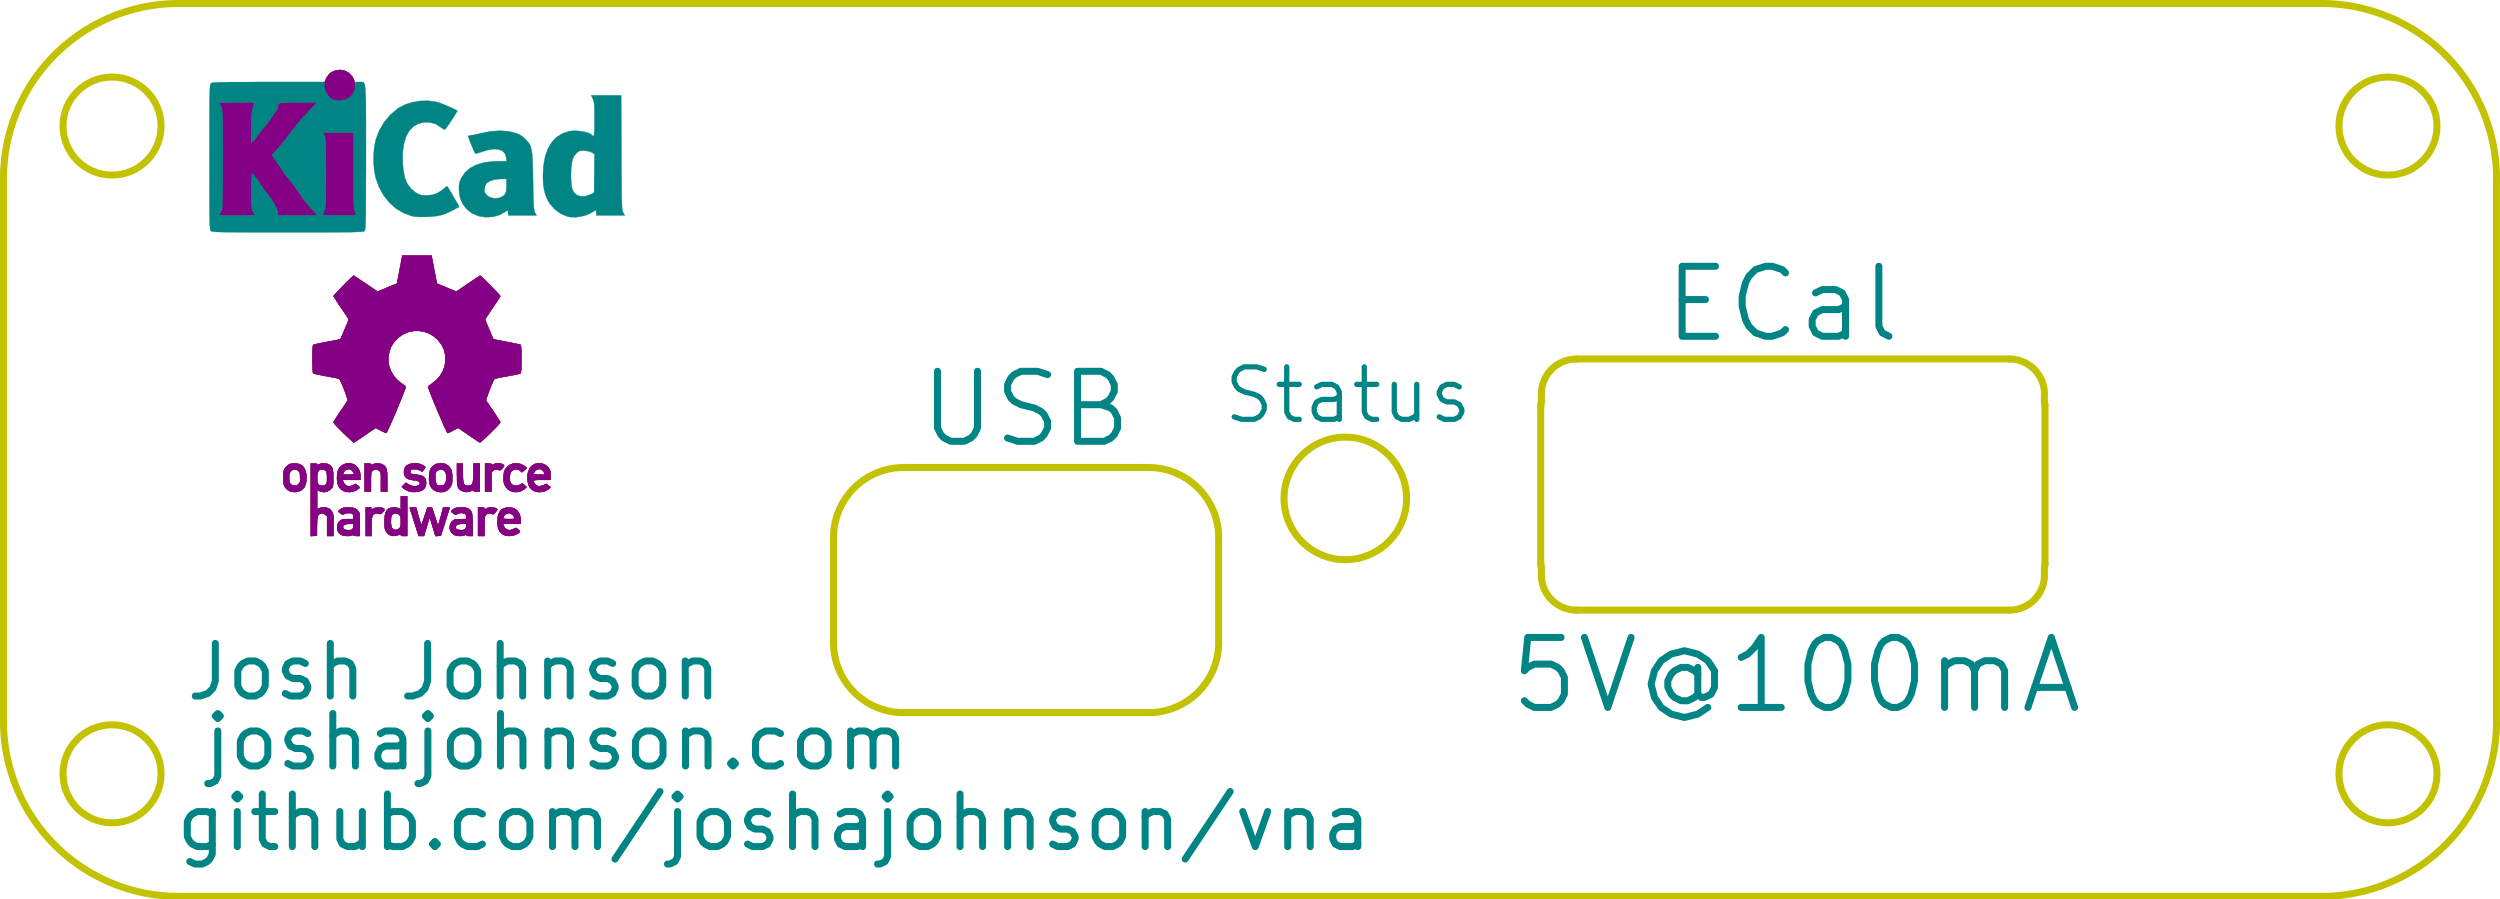 <?xml version="1.0" standalone="no"?>
 <!DOCTYPE svg PUBLIC "-//W3C//DTD SVG 1.1//EN" 
 "http://www.w3.org/Graphics/SVG/1.1/DTD/svg11.dtd"> 
<svg xmlns="http://www.w3.org/2000/svg" version="1.1" 
    width="7.14cm" height="2.568cm" viewBox="0 0 28110 10110 ">
<title>SVG Picture created as RearPanel-brd.svg date 2019/04/15 15:41:43 </title>
  <desc>Picture generated by PCBNEW </desc>
<g style="fill:#000000; fill-opacity:1;stroke:#000000; stroke-opacity:1;
stroke-linecap:round; stroke-linejoin:round; "
 transform="translate(0 0) scale(1 1)">
</g>
<g style="fill:#000000; fill-opacity:0.0; 
stroke:#000000; stroke-width:-0; stroke-opacity:1; 
stroke-linecap:round; stroke-linejoin:round;">
</g>
<g style="fill:#840000; fill-opacity:0.0; 
stroke:#840000; stroke-width:-0; stroke-opacity:1; 
stroke-linecap:round; stroke-linejoin:round;">
</g>
<g style="fill:#840000; fill-opacity:1.0; 
stroke:#840000; stroke-width:3.937; stroke-opacity:1; 
stroke-linecap:round; stroke-linejoin:round;">
<path style="fill:#840000; fill-opacity:1.0; 
stroke:#840000; stroke-width:3.937; stroke-opacity:1; 
stroke-linecap:round; stroke-linejoin:round;fill-rule:evenodd;"
d="M 4882,3030
4912,3188
5131,3279
5263,3189
5300,3164
5333,3142
5361,3123
5383,3110
5396,3101
5400,3100
5406,3104
5420,3117
5440,3136
5464,3159
5491,3186
5520,3214
5547,3243
5573,3270
5595,3293
5612,3312
5623,3325
5625,3329
5622,3336
5612,3353
5596,3378
5576,3408
5553,3442
5540,3462
5515,3498
5494,3530
5476,3557
5463,3578
5455,3590
5454,3592
5457,3600
5463,3616
5473,3641
5486,3670
5499,3702
5513,3733
5525,3763
5536,3788
5544,3806
5549,3814
5549,3815
5556,3816
5573,3820
5600,3825
5635,3832
5675,3840
5698,3844
5741,3852
5780,3860
5812,3867
5837,3872
5851,3876
5854,3878
5857,3886
5859,3906
5861,3934
5862,3968
5863,4007
5863,4047
5862,4087
5861,4123
5860,4155
5858,4179
5855,4194
5854,4197
5844,4201
5825,4206
5797,4212
5765,4219
5753,4221
5699,4231
5655,4239
5622,4245
5597,4251
5580,4255
5568,4258
5561,4261
5557,4265
5556,4265
5550,4275
5541,4294
5530,4321
5517,4352
5504,4385
5492,4418
5481,4449
5472,4475
5466,4493
5465,4503
5465,4503
5470,4511
5481,4527
5498,4551
5518,4581
5541,4614
5547,4624
5571,4659
5591,4690
5608,4717
5620,4737
5625,4748
5625,4750
5621,4757
5608,4772
5589,4793
5565,4818
5538,4845
5510,4873
5481,4901
5454,4926
5431,4948
5412,4964
5400,4973
5397,4975
5389,4971
5373,4962
5352,4948
5335,4936
5305,4916
5270,4892
5234,4867
5215,4854
5151,4811
5096,4840
5072,4853
5051,4863
5036,4869
5033,4869
5028,4864
5020,4847
5008,4821
4992,4788
4975,4748
4956,4704
4936,4657
4915,4609
4895,4560
4875,4513
4858,4469
4842,4429
4829,4396
4820,4370
4814,4353
4813,4348
4820,4340
4835,4328
4855,4315
4856,4313
4907,4273
4949,4225
4980,4172
5000,4115
5009,4056
5007,3997
4994,3938
4968,3881
4960,3869
4921,3819
4875,3779
4823,3749
4767,3729
4709,3720
4650,3721
4592,3733
4537,3756
4486,3791
4470,3805
4429,3849
4400,3895
4380,3947
4369,3999
4366,4056
4375,4114
4395,4171
4426,4223
4466,4271
4514,4310
4520,4314
4540,4328
4555,4340
4562,4347
4562,4348
4561,4356
4555,4374
4544,4402
4531,4436
4515,4477
4497,4522
4477,4569
4457,4618
4436,4667
4416,4713
4397,4757
4380,4795
4365,4827
4354,4851
4346,4866
4343,4869
4333,4866
4315,4858
4292,4847
4279,4840
4225,4811
4160,4854
4127,4877
4091,4901
4057,4925
4040,4936
4017,4952
3996,4965
3982,4973
3978,4975
3971,4970
3957,4958
3936,4939
3909,4914
3879,4886
3860,4868
3827,4835
3798,4806
3775,4781
3759,4763
3751,4751
3750,4749
3754,4740
3764,4723
3779,4698
3799,4667
3822,4633
3828,4624
3852,4590
3873,4559
3890,4533
3903,4514
3910,4504
3911,4503
3910,4495
3904,4477
3896,4452
3885,4421
3873,4388
3860,4355
3847,4324
3835,4297
3826,4277
3820,4266
3819,4265
3815,4262
3809,4259
3798,4255
3782,4251
3759,4247
3728,4240
3686,4233
3634,4223
3622,4221
3589,4214
3559,4208
3537,4202
3524,4198
3522,4197
3519,4188
3517,4169
3515,4141
3514,4106
3513,4068
3513,4027
3513,3988
3514,3951
3516,3919
3518,3895
3520,3881
3522,3878
3530,3875
3550,3870
3579,3863
3614,3856
3655,3848
3678,3844
3720,3836
3757,3829
3789,3823
3812,3818
3825,3815
3827,3815
3830,3808
3838,3791
3849,3767
3861,3738
3875,3706
3888,3674
3901,3645
3911,3620
3918,3601
3921,3592
3921,3592
3918,3585
3908,3569
3892,3545
3872,3515
3849,3481
3836,3461
3811,3426
3790,3393
3772,3365
3759,3344
3751,3332
3750,3329
3755,3322
3767,3308
3786,3288
3809,3263
3835,3236
3863,3207
3891,3179
3918,3153
3941,3130
3960,3113
3972,3102
3976,3100
3983,3103
3999,3113
4022,3129
4052,3148
4087,3172
4113,3189
4245,3279
4354,3233
4464,3188
4494,3030
4524,2873
4852,2873
4882,3030
Z" /> 
<path style="fill:#840000; fill-opacity:1.0; 
stroke:#840000; stroke-width:3.937; stroke-opacity:1; 
stroke-linecap:round; stroke-linejoin:round;fill-rule:evenodd;"
d="M 5626,5211
5649,5218
5663,5227
5668,5234
5667,5242
5658,5255
5651,5264
5636,5280
5625,5287
5616,5287
5588,5280
5567,5280
5550,5288
5545,5293
5527,5310
5527,5527
5454,5527
5454,5211
5490,5211
5512,5212
5523,5215
5527,5221
5527,5222
5528,5228
5535,5227
5545,5222
5565,5214
5581,5209
5601,5208
5626,5211
Z" /> 
<path style="fill:#840000; fill-opacity:1.0; 
stroke:#840000; stroke-width:3.937; stroke-opacity:1; 
stroke-linecap:round; stroke-linejoin:round;fill-rule:evenodd;"
d="M 4290,5217
4306,5225
4322,5236
4334,5249
4343,5266
4349,5288
4353,5317
4355,5356
4355,5405
4355,5410
4356,5527
4283,5527
4283,5420
4283,5380
4283,5351
4282,5331
4280,5317
4277,5308
4272,5301
4266,5295
4243,5280
4219,5277
4196,5287
4188,5293
4182,5300
4177,5307
4174,5316
4173,5330
4172,5351
4171,5382
4171,5418
4171,5527
4099,5527
4099,5211
4135,5211
4157,5212
4168,5215
4171,5221
4171,5222
4173,5227
4180,5227
4193,5220
4223,5211
4257,5210
4290,5217
Z" /> 
<path style="fill:#840000; fill-opacity:1.0; 
stroke:#840000; stroke-width:3.937; stroke-opacity:1; 
stroke-linecap:round; stroke-linejoin:round;fill-rule:evenodd;"
d="M 6086,5210
6102,5214
6135,5229
6162,5252
6182,5280
6184,5286
6188,5302
6190,5326
6191,5350
6191,5396
6096,5396
6056,5396
6029,5397
6011,5399
6002,5404
6000,5411
6003,5422
6010,5434
6027,5455
6051,5466
6081,5465
6114,5454
6143,5440
6168,5459
6192,5478
6169,5499
6139,5519
6102,5530
6062,5534
6023,5528
6017,5526
5983,5508
5958,5482
5940,5446
5931,5400
5931,5399
5930,5348
5933,5330
6000,5330
6006,5333
6023,5335
6048,5336
6063,5336
6092,5336
6110,5336
6120,5334
6123,5330
6122,5324
6122,5322
6110,5300
6091,5282
6075,5274
6053,5275
6031,5284
6013,5301
6002,5320
6000,5330
5933,5330
5939,5304
5955,5267
5979,5238
6010,5218
6045,5208
6086,5210
Z" /> 
<path style="fill:#840000; fill-opacity:1.0; 
stroke:#840000; stroke-width:3.937; stroke-opacity:1; 
stroke-linecap:round; stroke-linejoin:round;fill-rule:evenodd;"
d="M 5845,5214
5883,5230
5895,5238
5910,5250
5920,5260
5921,5263
5917,5270
5905,5282
5895,5290
5868,5311
5848,5293
5831,5282
5816,5278
5798,5279
5769,5286
5749,5301
5737,5325
5732,5359
5732,5359
5732,5398
5740,5426
5754,5445
5764,5452
5790,5460
5819,5460
5843,5452
5849,5448
5864,5438
5875,5437
5887,5444
5901,5457
5922,5479
5898,5499
5862,5521
5820,5532
5777,5532
5748,5524
5715,5506
5688,5478
5676,5458
5666,5430
5661,5393
5661,5354
5666,5317
5676,5285
5677,5282
5700,5250
5730,5227
5766,5213
5805,5209
5845,5214
Z" /> 
<path style="fill:#840000; fill-opacity:1.0; 
stroke:#840000; stroke-width:3.937; stroke-opacity:1; 
stroke-linecap:round; stroke-linejoin:round;fill-rule:evenodd;"
d="M 5204,5314
5205,5362
5207,5399
5212,5425
5219,5443
5230,5454
5245,5460
5263,5461
5283,5460
5298,5454
5308,5443
5316,5424
5320,5397
5322,5360
5323,5314
5323,5211
5395,5211
5395,5527
5359,5527
5337,5526
5326,5523
5323,5517
5321,5512
5313,5513
5298,5521
5263,5532
5227,5531
5191,5519
5174,5509
5162,5498
5152,5485
5146,5467
5142,5443
5139,5411
5139,5368
5138,5335
5138,5211
5204,5211
5204,5314
Z" /> 
<path style="fill:#840000; fill-opacity:1.0; 
stroke:#840000; stroke-width:3.937; stroke-opacity:1; 
stroke-linecap:round; stroke-linejoin:round;fill-rule:evenodd;"
d="M 5004,5215
5037,5233
5063,5262
5076,5285
5081,5306
5084,5335
5086,5369
5085,5403
5083,5433
5079,5449
5069,5470
5050,5493
5028,5514
5005,5527
5005,5527
4977,5533
4945,5533
4914,5528
4902,5523
4871,5506
4849,5483
4834,5453
4826,5413
4824,5392
4825,5366
4895,5366
4897,5404
4904,5433
4915,5452
4923,5457
4943,5461
4966,5460
4987,5454
4992,5451
5006,5434
5015,5408
5019,5376
5017,5342
5013,5322
5001,5298
4981,5283
4958,5278
4933,5283
4914,5296
4904,5307
4899,5318
4896,5333
4895,5355
4895,5366
4825,5366
4825,5337
4834,5291
4851,5255
4878,5230
4912,5214
4920,5212
4965,5208
5004,5215
Z" /> 
<path style="fill:#840000; fill-opacity:1.0; 
stroke:#840000; stroke-width:3.937; stroke-opacity:1; 
stroke-linecap:round; stroke-linejoin:round;fill-rule:evenodd;"
d="M 4692,5210
4717,5215
4743,5225
4745,5226
4765,5237
4779,5246
4783,5252
4779,5262
4769,5277
4764,5283
4746,5304
4722,5290
4699,5281
4673,5276
4647,5275
4628,5280
4623,5283
4614,5297
4613,5312
4620,5324
4624,5327
4636,5330
4656,5333
4682,5336
4687,5337
4728,5344
4758,5356
4778,5374
4789,5400
4792,5431
4787,5466
4772,5494
4746,5514
4709,5527
4668,5532
4635,5532
4608,5527
4589,5521
4566,5510
4544,5497
4537,5492
4517,5475
4564,5427
4591,5445
4619,5459
4648,5466
4675,5466
4699,5461
4716,5449
4721,5440
4721,5424
4707,5412
4681,5404
4653,5400
4609,5393
4576,5380
4555,5359
4543,5331
4542,5299
4549,5264
4567,5238
4595,5221
4633,5211
4661,5209
4692,5210
Z" /> 
<path style="fill:#840000; fill-opacity:1.0; 
stroke:#840000; stroke-width:3.937; stroke-opacity:1; 
stroke-linecap:round; stroke-linejoin:round;fill-rule:evenodd;"
d="M 3975,5219
3981,5222
4004,5239
4025,5263
4041,5289
4046,5302
4050,5324
4053,5350
4053,5361
4053,5396
3854,5396
3858,5414
3869,5435
3887,5454
3909,5466
3922,5468
3941,5465
3963,5458
3971,5454
3999,5440
4023,5458
4037,5471
4044,5481
4044,5484
4038,5491
4024,5502
4010,5511
3975,5526
3936,5533
3897,5531
3865,5522
3833,5501
3810,5475
3796,5440
3790,5396
3789,5376
3791,5330
3792,5329
3858,5329
3859,5333
3867,5335
3882,5336
3908,5336
3918,5336
3948,5336
3967,5335
3977,5332
3980,5328
3981,5327
3976,5316
3966,5301
3962,5296
3945,5281
3928,5275
3919,5275
3894,5281
3873,5297
3859,5321
3859,5322
3858,5329
3792,5329
3799,5294
3813,5265
3830,5244
3861,5222
3898,5210
3937,5209
3975,5219
Z" /> 
<path style="fill:#840000; fill-opacity:1.0; 
stroke:#840000; stroke-width:3.937; stroke-opacity:1; 
stroke-linecap:round; stroke-linejoin:round;fill-rule:evenodd;"
d="M 3357,5215
3391,5230
3417,5256
3435,5291
3445,5337
3445,5344
3446,5395
3439,5439
3425,5475
3417,5487
3391,5511
3357,5527
3319,5533
3281,5530
3251,5520
3226,5502
3206,5480
3205,5479
3197,5465
3192,5451
3188,5433
3186,5408
3186,5387
3185,5369
3251,5369
3252,5387
3254,5412
3258,5428
3265,5439
3272,5446
3297,5460
3323,5462
3347,5452
3359,5440
3368,5429
3373,5419
3375,5405
3375,5384
3374,5364
3373,5337
3371,5319
3366,5307
3359,5298
3354,5293
3330,5280
3305,5279
3283,5287
3265,5304
3254,5331
3251,5369
3185,5369
3185,5346
3186,5316
3190,5293
3197,5275
3208,5259
3212,5254
3237,5230
3264,5216
3298,5210
3314,5210
3357,5215
Z" /> 
<path style="fill:#840000; fill-opacity:1.0; 
stroke:#840000; stroke-width:3.937; stroke-opacity:1; 
stroke-linecap:round; stroke-linejoin:round;fill-rule:evenodd;"
d="M 5748,5707
5779,5715
5806,5732
5819,5744
5839,5774
5851,5809
5856,5851
5856,5855
5856,5889
5657,5889
5661,5907
5669,5924
5682,5941
5685,5943
5709,5958
5736,5961
5768,5951
5773,5948
5790,5940
5801,5936
5803,5935
5809,5939
5822,5949
5829,5955
5842,5967
5847,5976
5843,5983
5842,5985
5831,5994
5812,6005
5800,6012
5763,6023
5723,6027
5685,6022
5675,6019
5642,6002
5617,5975
5601,5938
5593,5891
5593,5866
5595,5830
5658,5830
5664,5833
5681,5835
5705,5836
5721,5836
5750,5836
5768,5835
5778,5833
5782,5829
5783,5823
5778,5806
5763,5788
5745,5775
5726,5769
5701,5774
5679,5788
5663,5809
5658,5830
5595,5830
5596,5814
5608,5773
5627,5741
5654,5720
5689,5708
5708,5706
5748,5707
Z" /> 
<path style="fill:#840000; fill-opacity:1.0; 
stroke:#840000; stroke-width:3.937; stroke-opacity:1; 
stroke-linecap:round; stroke-linejoin:round;fill-rule:evenodd;"
d="M 5540,5705
5565,5710
5580,5717
5595,5729
5573,5757
5560,5773
5551,5781
5542,5782
5529,5778
5523,5776
5498,5773
5475,5780
5458,5796
5455,5801
5452,5815
5450,5839
5448,5874
5448,5916
5448,5922
5448,6027
5375,6027
5375,5705
5412,5705
5432,5705
5443,5708
5447,5713
5448,5719
5448,5732
5465,5719
5485,5709
5512,5705
5540,5705
Z" /> 
<path style="fill:#840000; fill-opacity:1.0; 
stroke:#840000; stroke-width:3.937; stroke-opacity:1; 
stroke-linecap:round; stroke-linejoin:round;fill-rule:evenodd;"
d="M 5228,5707
5256,5714
5264,5717
5279,5727
5291,5737
5300,5751
5306,5769
5310,5794
5313,5827
5314,5871
5315,5901
5317,6027
5280,6027
5258,6026
5247,6023
5244,6018
5242,6012
5235,6013
5226,6018
5202,6025
5171,6027
5139,6024
5110,6016
5108,6014
5082,5996
5064,5971
5056,5941
5057,5930
5122,5930
5127,5944
5144,5955
5172,5960
5186,5961
5210,5959
5227,5952
5231,5948
5241,5929
5244,5912
5244,5889
5212,5889
5174,5891
5148,5897
5132,5907
5128,5912
5122,5930
5057,5930
5058,5909
5070,5879
5086,5859
5096,5850
5106,5845
5118,5841
5137,5839
5164,5838
5175,5838
5244,5835
5244,5814
5241,5793
5231,5779
5212,5771
5211,5771
5184,5768
5157,5772
5137,5782
5129,5788
5120,5787
5107,5779
5099,5774
5084,5763
5074,5754
5073,5752
5079,5739
5098,5724
5106,5719
5129,5710
5160,5705
5194,5704
5228,5707
Z" /> 
<path style="fill:#840000; fill-opacity:1.0; 
stroke:#840000; stroke-width:3.937; stroke-opacity:1; 
stroke-linecap:round; stroke-linejoin:round;fill-rule:evenodd;"
d="M 4832,5706
4858,5708
4892,5810
4926,5912
4937,5876
4943,5854
4951,5823
4961,5790
4965,5772
4983,5705
5058,5705
5036,5776
5025,5810
5012,5852
4998,5896
4985,5935
4957,6024
4896,6028
4880,5973
4869,5939
4858,5902
4848,5869
4848,5868
4841,5845
4834,5830
4830,5824
4829,5825
4826,5834
4820,5853
4811,5880
4802,5912
4796,5930
4768,6027
4707,6027
4659,5874
4645,5831
4633,5792
4622,5759
4614,5734
4609,5717
4607,5713
4608,5708
4618,5706
4639,5706
4642,5706
4680,5708
4705,5800
4715,5834
4723,5863
4729,5886
4733,5900
4734,5902
4737,5900
4744,5886
4753,5864
4763,5835
4772,5808
4806,5704
4832,5706
Z" /> 
<path style="fill:#840000; fill-opacity:1.0; 
stroke:#840000; stroke-width:3.937; stroke-opacity:1; 
stroke-linecap:round; stroke-linejoin:round;fill-rule:evenodd;"
d="M 4579,6027
4543,6027
4522,6027
4511,6024
4507,6019
4507,6015
4506,6007
4502,6006
4491,6010
4482,6015
4450,6025
4414,6026
4385,6018
4358,6000
4337,5972
4326,5940
4326,5938
4324,5919
4323,5891
4323,5869
4395,5869
4397,5898
4401,5921
4406,5934
4425,5952
4448,5959
4472,5953
4492,5938
4500,5927
4504,5915
4506,5897
4507,5869
4506,5842
4504,5818
4500,5802
4499,5801
4485,5784
4465,5775
4442,5773
4421,5780
4405,5794
4403,5797
4398,5815
4396,5840
4395,5869
4323,5869
4323,5859
4324,5841
4327,5799
4334,5767
4345,5743
4361,5725
4377,5715
4400,5708
4428,5705
4456,5707
4481,5714
4494,5721
4507,5733
4507,5580
4579,5580
4579,6027
Z" /> 
<path style="fill:#840000; fill-opacity:1.0; 
stroke:#840000; stroke-width:3.937; stroke-opacity:1; 
stroke-linecap:round; stroke-linejoin:round;fill-rule:evenodd;"
d="M 4165,5706
4175,5709
4178,5715
4178,5718
4179,5726
4182,5727
4193,5722
4199,5718
4219,5710
4243,5706
4268,5705
4291,5708
4310,5714
4322,5723
4325,5734
4323,5736
4315,5748
4301,5763
4299,5765
4286,5776
4274,5780
4259,5777
4253,5776
4233,5772
4219,5773
4208,5780
4197,5788
4190,5799
4184,5813
4181,5834
4179,5863
4178,5902
4178,5926
4178,6027
4112,6027
4112,5705
4145,5705
4165,5706
Z" /> 
<path style="fill:#840000; fill-opacity:1.0; 
stroke:#840000; stroke-width:3.937; stroke-opacity:1; 
stroke-linecap:round; stroke-linejoin:round;fill-rule:evenodd;"
d="M 3960,5707
3991,5716
4015,5731
4031,5750
4037,5759
4040,5767
4043,5779
4045,5794
4046,5817
4046,5847
4046,5889
4046,5900
4046,6027
4015,6027
3995,6026
3980,6022
3976,6020
3966,6016
3955,6020
3938,6025
3913,6027
3886,6026
3860,6022
3846,6018
3817,6000
3799,5974
3791,5940
3791,5940
3792,5925
3856,5925
3861,5942
3870,5951
3888,5958
3912,5961
3937,5960
3956,5954
3962,5951
3972,5934
3974,5914
3974,5889
3938,5889
3903,5892
3877,5899
3861,5911
3856,5925
3792,5925
3793,5903
3805,5873
3828,5851
3831,5849
3845,5843
3862,5839
3885,5837
3913,5837
3974,5836
3974,5811
3971,5791
3965,5778
3964,5777
3949,5771
3927,5769
3903,5770
3881,5775
3868,5781
3861,5786
3854,5787
3844,5783
3829,5772
3806,5755
3804,5753
3805,5747
3814,5737
3827,5726
3842,5716
3847,5714
3864,5709
3890,5706
3918,5705
3920,5705
3960,5707
Z" /> 
<path style="fill:#840000; fill-opacity:1.0; 
stroke:#840000; stroke-width:3.937; stroke-opacity:1; 
stroke-linecap:round; stroke-linejoin:round;fill-rule:evenodd;"
d="M 3686,5217
3700,5224
3717,5236
3729,5249
3738,5265
3743,5287
3746,5317
3747,5357
3747,5374
3747,5411
3746,5438
3745,5457
3742,5469
3738,5479
3733,5485
3706,5512
3674,5529
3639,5534
3604,5527
3593,5522
3566,5508
3566,5725
3586,5715
3611,5707
3643,5705
3674,5709
3698,5717
3717,5733
3734,5755
3735,5758
3741,5768
3745,5779
3747,5793
3749,5811
3750,5835
3750,5869
3750,5907
3750,6027
3678,6027
3678,5805
3658,5788
3637,5774
3617,5772
3597,5778
3586,5784
3578,5793
3572,5807
3569,5826
3566,5855
3565,5893
3564,5919
3563,6024
3528,6026
3494,6028
3494,5375
3566,5375
3568,5411
3574,5436
3586,5452
3604,5460
3622,5461
3643,5460
3656,5453
3665,5443
3672,5433
3676,5422
3677,5407
3677,5383
3677,5364
3676,5334
3673,5315
3670,5303
3664,5295
3659,5290
3637,5279
3611,5278
3596,5281
3581,5294
3571,5319
3567,5355
3566,5375
3494,5375
3494,5211
3530,5211
3552,5212
3563,5215
3566,5221
3566,5222
3568,5227
3574,5227
3588,5220
3618,5210
3653,5209
3686,5217
Z" /> 
<path style="fill:#840000; fill-opacity:1.0; 
stroke:#840000; stroke-width:3.937; stroke-opacity:1; 
stroke-linecap:round; stroke-linejoin:round;fill-rule:evenodd;"
d="M 3975,1926
3975,2032
3975,2121
3975,2193
3976,2250
3978,2295
3979,2328
3982,2351
3984,2366
3988,2376
3989,2378
4000,2393
4004,2404
4000,2412
3985,2417
3959,2420
3917,2422
3860,2422
3815,2422
3755,2422
3704,2421
3663,2420
3635,2419
3625,2417
3625,2417
3629,2406
3639,2383
3645,2372
3650,2362
3654,2350
3657,2335
3660,2314
3661,2286
3663,2250
3664,2201
3664,2139
3664,2062
3665,1968
3665,1942
3664,1841
3664,1758
3663,1691
3662,1638
3661,1597
3659,1567
3656,1546
3653,1531
3649,1522
3634,1492
3975,1492
3975,1926
Z" /> 
<path style="fill:#840000; fill-opacity:1.0; 
stroke:#840000; stroke-width:3.937; stroke-opacity:1; 
stroke-linecap:round; stroke-linejoin:round;fill-rule:evenodd;"
d="M 3880,797
3926,823
3963,864
3980,898
3992,952
3989,1006
3970,1054
3965,1062
3929,1096
3883,1120
3830,1132
3778,1130
3732,1115
3724,1110
3691,1079
3664,1036
3648,990
3645,962
3652,919
3672,874
3700,835
3722,816
3774,792
3828,786
3880,797
Z" /> 
<path style="fill:#840000; fill-opacity:1.0; 
stroke:#840000; stroke-width:3.937; stroke-opacity:1; 
stroke-linecap:round; stroke-linejoin:round;fill-rule:evenodd;"
d="M 3351,1152
3566,1152
3488,1232
3358,1375
3274,1482
3243,1523
3205,1571
3166,1619
3129,1664
3097,1700
3087,1711
3055,1746
3083,1782
3136,1856
3171,1911
3192,1943
3216,1975
3219,1977
3246,2010
3277,2050
3310,2093
3340,2135
3365,2170
3379,2193
3393,2214
3416,2244
3444,2280
3473,2316
3500,2347
3515,2363
3524,2373
3541,2391
3544,2395
3568,2422
3125,2422
3125,2392
3118,2361
3099,2320
3071,2270
3033,2216
2999,2171
2971,2135
2945,2099
2927,2070
2924,2066
2908,2040
2895,2021
2891,2017
2878,2002
2862,1980
2847,1961
2835,1952
2834,1952
2831,1962
2828,1990
2826,2035
2825,2095
2825,2148
2825,2219
2826,2272
2828,2311
2831,2340
2835,2360
2841,2375
2841,2375
2855,2399
2867,2414
2868,2415
2862,2417
2839,2419
2801,2420
2751,2422
2693,2422
2672,2422
2465,2422
2477,2395
2488,2372
2496,2358
2498,2346
2499,2317
2501,2271
2502,2210
2503,2137
2504,2053
2504,1960
2504,1860
2505,1793
2505,1673
2504,1572
2504,1487
2504,1417
2503,1361
2502,1316
2501,1282
2499,1256
2497,1236
2494,1222
2490,1211
2486,1201
2485,1197
2472,1173
2465,1158
2465,1155
2474,1154
2501,1154
2541,1153
2593,1153
2652,1152
2666,1152
2734,1153
2784,1153
2820,1154
2843,1156
2855,1159
2860,1163
2860,1168
2859,1170
2846,1205
2837,1240
2830,1279
2827,1326
2825,1386
2825,1441
2825,1606
2855,1577
2873,1558
2884,1543
2885,1540
2890,1530
2906,1509
2928,1481
2952,1452
2975,1424
2994,1403
3005,1392
3014,1382
3029,1360
3040,1342
3062,1308
3087,1274
3096,1263
3114,1236
3124,1212
3125,1206
3125,1189
3127,1176
3134,1166
3147,1160
3170,1156
3205,1153
3253,1153
3319,1152
3351,1152
Z" /> 
<g >
</g>
<g >
</g>
<g >
</g>
<g >
</g>
<g >
</g>
<g >
</g>
</g>
<g style="fill:#FFFFFF; fill-opacity:1.0; 
stroke:#FFFFFF; stroke-width:3.937; stroke-opacity:1; 
stroke-linecap:round; stroke-linejoin:round;">
</g>
<g style="fill:#000000; fill-opacity:1.0; 
stroke:#000000; stroke-width:3.937; stroke-opacity:1; 
stroke-linecap:round; stroke-linejoin:round;">
</g>
<g style="fill:#840084; fill-opacity:1.0; 
stroke:#840084; stroke-width:3.937; stroke-opacity:1; 
stroke-linecap:round; stroke-linejoin:round;">
<path style="fill:#840084; fill-opacity:1.0; 
stroke:#840084; stroke-width:3.937; stroke-opacity:1; 
stroke-linecap:round; stroke-linejoin:round;fill-rule:evenodd;"
d="M 4882,3030
4912,3188
5131,3279
5263,3189
5300,3164
5333,3142
5361,3123
5383,3110
5396,3101
5400,3100
5406,3104
5420,3117
5440,3136
5464,3159
5491,3186
5520,3214
5547,3243
5573,3270
5595,3293
5612,3312
5623,3325
5625,3329
5622,3336
5612,3353
5596,3378
5576,3408
5553,3442
5540,3462
5515,3498
5494,3530
5476,3557
5463,3578
5455,3590
5454,3592
5457,3600
5463,3616
5473,3641
5486,3670
5499,3702
5513,3733
5525,3763
5536,3788
5544,3806
5549,3814
5549,3815
5556,3816
5573,3820
5600,3825
5635,3832
5675,3840
5698,3844
5741,3852
5780,3860
5812,3867
5837,3872
5851,3876
5854,3878
5857,3886
5859,3906
5861,3934
5862,3968
5863,4007
5863,4047
5862,4087
5861,4123
5860,4155
5858,4179
5855,4194
5854,4197
5844,4201
5825,4206
5797,4212
5765,4219
5753,4221
5699,4231
5655,4239
5622,4245
5597,4251
5580,4255
5568,4258
5561,4261
5557,4265
5556,4265
5550,4275
5541,4294
5530,4321
5517,4352
5504,4385
5492,4418
5481,4449
5472,4475
5466,4493
5465,4503
5465,4503
5470,4511
5481,4527
5498,4551
5518,4581
5541,4614
5547,4624
5571,4659
5591,4690
5608,4717
5620,4737
5625,4748
5625,4750
5621,4757
5608,4772
5589,4793
5565,4818
5538,4845
5510,4873
5481,4901
5454,4926
5431,4948
5412,4964
5400,4973
5397,4975
5389,4971
5373,4962
5352,4948
5335,4936
5305,4916
5270,4892
5234,4867
5215,4854
5151,4811
5096,4840
5072,4853
5051,4863
5036,4869
5033,4869
5028,4864
5020,4847
5008,4821
4992,4788
4975,4748
4956,4704
4936,4657
4915,4609
4895,4560
4875,4513
4858,4469
4842,4429
4829,4396
4820,4370
4814,4353
4813,4348
4820,4340
4835,4328
4855,4315
4856,4313
4907,4273
4949,4225
4980,4172
5000,4115
5009,4056
5007,3997
4994,3938
4968,3881
4960,3869
4921,3819
4875,3779
4823,3749
4767,3729
4709,3720
4650,3721
4592,3733
4537,3756
4486,3791
4470,3805
4429,3849
4400,3895
4380,3947
4369,3999
4366,4056
4375,4114
4395,4171
4426,4223
4466,4271
4514,4310
4520,4314
4540,4328
4555,4340
4562,4347
4562,4348
4561,4356
4555,4374
4544,4402
4531,4436
4515,4477
4497,4522
4477,4569
4457,4618
4436,4667
4416,4713
4397,4757
4380,4795
4365,4827
4354,4851
4346,4866
4343,4869
4333,4866
4315,4858
4292,4847
4279,4840
4225,4811
4160,4854
4127,4877
4091,4901
4057,4925
4040,4936
4017,4952
3996,4965
3982,4973
3978,4975
3971,4970
3957,4958
3936,4939
3909,4914
3879,4886
3860,4868
3827,4835
3798,4806
3775,4781
3759,4763
3751,4751
3750,4749
3754,4740
3764,4723
3779,4698
3799,4667
3822,4633
3828,4624
3852,4590
3873,4559
3890,4533
3903,4514
3910,4504
3911,4503
3910,4495
3904,4477
3896,4452
3885,4421
3873,4388
3860,4355
3847,4324
3835,4297
3826,4277
3820,4266
3819,4265
3815,4262
3809,4259
3798,4255
3782,4251
3759,4247
3728,4240
3686,4233
3634,4223
3622,4221
3589,4214
3559,4208
3537,4202
3524,4198
3522,4197
3519,4188
3517,4169
3515,4141
3514,4106
3513,4068
3513,4027
3513,3988
3514,3951
3516,3919
3518,3895
3520,3881
3522,3878
3530,3875
3550,3870
3579,3863
3614,3856
3655,3848
3678,3844
3720,3836
3757,3829
3789,3823
3812,3818
3825,3815
3827,3815
3830,3808
3838,3791
3849,3767
3861,3738
3875,3706
3888,3674
3901,3645
3911,3620
3918,3601
3921,3592
3921,3592
3918,3585
3908,3569
3892,3545
3872,3515
3849,3481
3836,3461
3811,3426
3790,3393
3772,3365
3759,3344
3751,3332
3750,3329
3755,3322
3767,3308
3786,3288
3809,3263
3835,3236
3863,3207
3891,3179
3918,3153
3941,3130
3960,3113
3972,3102
3976,3100
3983,3103
3999,3113
4022,3129
4052,3148
4087,3172
4113,3189
4245,3279
4354,3233
4464,3188
4494,3030
4524,2873
4852,2873
4882,3030
Z" /> 
<path style="fill:#840084; fill-opacity:1.0; 
stroke:#840084; stroke-width:3.937; stroke-opacity:1; 
stroke-linecap:round; stroke-linejoin:round;fill-rule:evenodd;"
d="M 3975,5219
3981,5222
4004,5239
4025,5263
4041,5289
4046,5302
4050,5324
4053,5350
4053,5361
4053,5396
3854,5396
3858,5414
3869,5435
3887,5454
3909,5466
3922,5468
3941,5465
3963,5458
3971,5454
3999,5440
4023,5458
4037,5471
4044,5481
4044,5484
4038,5491
4024,5502
4010,5511
3975,5526
3936,5533
3897,5531
3865,5522
3833,5501
3810,5475
3796,5440
3790,5396
3789,5376
3791,5330
3792,5329
3858,5329
3859,5333
3867,5335
3882,5336
3908,5336
3918,5336
3948,5336
3967,5335
3977,5332
3980,5328
3981,5327
3976,5316
3966,5301
3962,5296
3945,5281
3928,5275
3919,5275
3894,5281
3873,5297
3859,5321
3859,5322
3858,5329
3792,5329
3799,5294
3813,5265
3830,5244
3861,5222
3898,5210
3937,5209
3975,5219
Z" /> 
<path style="fill:#840084; fill-opacity:1.0; 
stroke:#840084; stroke-width:3.937; stroke-opacity:1; 
stroke-linecap:round; stroke-linejoin:round;fill-rule:evenodd;"
d="M 3960,5707
3991,5716
4015,5731
4031,5750
4037,5759
4040,5767
4043,5779
4045,5794
4046,5817
4046,5847
4046,5889
4046,5900
4046,6027
4015,6027
3995,6026
3980,6022
3976,6020
3966,6016
3955,6020
3938,6025
3913,6027
3886,6026
3860,6022
3846,6018
3817,6000
3799,5974
3791,5940
3791,5940
3792,5925
3856,5925
3861,5942
3870,5951
3888,5958
3912,5961
3937,5960
3956,5954
3962,5951
3972,5934
3974,5914
3974,5889
3938,5889
3903,5892
3877,5899
3861,5911
3856,5925
3792,5925
3793,5903
3805,5873
3828,5851
3831,5849
3845,5843
3862,5839
3885,5837
3913,5837
3974,5836
3974,5811
3971,5791
3965,5778
3964,5777
3949,5771
3927,5769
3903,5770
3881,5775
3868,5781
3861,5786
3854,5787
3844,5783
3829,5772
3806,5755
3804,5753
3805,5747
3814,5737
3827,5726
3842,5716
3847,5714
3864,5709
3890,5706
3918,5705
3920,5705
3960,5707
Z" /> 
<path style="fill:#840084; fill-opacity:1.0; 
stroke:#840084; stroke-width:3.937; stroke-opacity:1; 
stroke-linecap:round; stroke-linejoin:round;fill-rule:evenodd;"
d="M 4165,5706
4175,5709
4178,5715
4178,5718
4179,5726
4182,5727
4193,5722
4199,5718
4219,5710
4243,5706
4268,5705
4291,5708
4310,5714
4322,5723
4325,5734
4323,5736
4315,5748
4301,5763
4299,5765
4286,5776
4274,5780
4259,5777
4253,5776
4233,5772
4219,5773
4208,5780
4197,5788
4190,5799
4184,5813
4181,5834
4179,5863
4178,5902
4178,5926
4178,6027
4112,6027
4112,5705
4145,5705
4165,5706
Z" /> 
<path style="fill:#840084; fill-opacity:1.0; 
stroke:#840084; stroke-width:3.937; stroke-opacity:1; 
stroke-linecap:round; stroke-linejoin:round;fill-rule:evenodd;"
d="M 6086,5210
6102,5214
6135,5229
6162,5252
6182,5280
6184,5286
6188,5302
6190,5326
6191,5350
6191,5396
6096,5396
6056,5396
6029,5397
6011,5399
6002,5404
6000,5411
6003,5422
6010,5434
6027,5455
6051,5466
6081,5465
6114,5454
6143,5440
6168,5459
6192,5478
6169,5499
6139,5519
6102,5530
6062,5534
6023,5528
6017,5526
5983,5508
5958,5482
5940,5446
5931,5400
5931,5399
5930,5348
5933,5330
6000,5330
6006,5333
6023,5335
6048,5336
6063,5336
6092,5336
6110,5336
6120,5334
6123,5330
6122,5324
6122,5322
6110,5300
6091,5282
6075,5274
6053,5275
6031,5284
6013,5301
6002,5320
6000,5330
5933,5330
5939,5304
5955,5267
5979,5238
6010,5218
6045,5208
6086,5210
Z" /> 
<path style="fill:#840084; fill-opacity:1.0; 
stroke:#840084; stroke-width:3.937; stroke-opacity:1; 
stroke-linecap:round; stroke-linejoin:round;fill-rule:evenodd;"
d="M 5626,5211
5649,5218
5663,5227
5668,5234
5667,5242
5658,5255
5651,5264
5636,5280
5625,5287
5616,5287
5588,5280
5567,5280
5550,5288
5545,5293
5527,5310
5527,5527
5454,5527
5454,5211
5490,5211
5512,5212
5523,5215
5527,5221
5527,5222
5528,5228
5535,5227
5545,5222
5565,5214
5581,5209
5601,5208
5626,5211
Z" /> 
<path style="fill:#840084; fill-opacity:1.0; 
stroke:#840084; stroke-width:3.937; stroke-opacity:1; 
stroke-linecap:round; stroke-linejoin:round;fill-rule:evenodd;"
d="M 5204,5314
5205,5362
5207,5399
5212,5425
5219,5443
5230,5454
5245,5460
5263,5461
5283,5460
5298,5454
5308,5443
5316,5424
5320,5397
5322,5360
5323,5314
5323,5211
5395,5211
5395,5527
5359,5527
5337,5526
5326,5523
5323,5517
5321,5512
5313,5513
5298,5521
5263,5532
5227,5531
5191,5519
5174,5509
5162,5498
5152,5485
5146,5467
5142,5443
5139,5411
5139,5368
5138,5335
5138,5211
5204,5211
5204,5314
Z" /> 
<path style="fill:#840084; fill-opacity:1.0; 
stroke:#840084; stroke-width:3.937; stroke-opacity:1; 
stroke-linecap:round; stroke-linejoin:round;fill-rule:evenodd;"
d="M 3357,5215
3391,5230
3417,5256
3435,5291
3445,5337
3445,5344
3446,5395
3439,5439
3425,5475
3417,5487
3391,5511
3357,5527
3319,5533
3281,5530
3251,5520
3226,5502
3206,5480
3205,5479
3197,5465
3192,5451
3188,5433
3186,5408
3186,5387
3185,5369
3251,5369
3252,5387
3254,5412
3258,5428
3265,5439
3272,5446
3297,5460
3323,5462
3347,5452
3359,5440
3368,5429
3373,5419
3375,5405
3375,5384
3374,5364
3373,5337
3371,5319
3366,5307
3359,5298
3354,5293
3330,5280
3305,5279
3283,5287
3265,5304
3254,5331
3251,5369
3185,5369
3185,5346
3186,5316
3190,5293
3197,5275
3208,5259
3212,5254
3237,5230
3264,5216
3298,5210
3314,5210
3357,5215
Z" /> 
<path style="fill:#840084; fill-opacity:1.0; 
stroke:#840084; stroke-width:3.937; stroke-opacity:1; 
stroke-linecap:round; stroke-linejoin:round;fill-rule:evenodd;"
d="M 5004,5215
5037,5233
5063,5262
5076,5285
5081,5306
5084,5335
5086,5369
5085,5403
5083,5433
5079,5449
5069,5470
5050,5493
5028,5514
5005,5527
5005,5527
4977,5533
4945,5533
4914,5528
4902,5523
4871,5506
4849,5483
4834,5453
4826,5413
4824,5392
4825,5366
4895,5366
4897,5404
4904,5433
4915,5452
4923,5457
4943,5461
4966,5460
4987,5454
4992,5451
5006,5434
5015,5408
5019,5376
5017,5342
5013,5322
5001,5298
4981,5283
4958,5278
4933,5283
4914,5296
4904,5307
4899,5318
4896,5333
4895,5355
4895,5366
4825,5366
4825,5337
4834,5291
4851,5255
4878,5230
4912,5214
4920,5212
4965,5208
5004,5215
Z" /> 
<path style="fill:#840084; fill-opacity:1.0; 
stroke:#840084; stroke-width:3.937; stroke-opacity:1; 
stroke-linecap:round; stroke-linejoin:round;fill-rule:evenodd;"
d="M 5228,5707
5256,5714
5264,5717
5279,5727
5291,5737
5300,5751
5306,5769
5310,5794
5313,5827
5314,5871
5315,5901
5317,6027
5280,6027
5258,6026
5247,6023
5244,6018
5242,6012
5235,6013
5226,6018
5202,6025
5171,6027
5139,6024
5110,6016
5108,6014
5082,5996
5064,5971
5056,5941
5057,5930
5122,5930
5127,5944
5144,5955
5172,5960
5186,5961
5210,5959
5227,5952
5231,5948
5241,5929
5244,5912
5244,5889
5212,5889
5174,5891
5148,5897
5132,5907
5128,5912
5122,5930
5057,5930
5058,5909
5070,5879
5086,5859
5096,5850
5106,5845
5118,5841
5137,5839
5164,5838
5175,5838
5244,5835
5244,5814
5241,5793
5231,5779
5212,5771
5211,5771
5184,5768
5157,5772
5137,5782
5129,5788
5120,5787
5107,5779
5099,5774
5084,5763
5074,5754
5073,5752
5079,5739
5098,5724
5106,5719
5129,5710
5160,5705
5194,5704
5228,5707
Z" /> 
<path style="fill:#840084; fill-opacity:1.0; 
stroke:#840084; stroke-width:3.937; stroke-opacity:1; 
stroke-linecap:round; stroke-linejoin:round;fill-rule:evenodd;"
d="M 5540,5705
5565,5710
5580,5717
5595,5729
5573,5757
5560,5773
5551,5781
5542,5782
5529,5778
5523,5776
5498,5773
5475,5780
5458,5796
5455,5801
5452,5815
5450,5839
5448,5874
5448,5916
5448,5922
5448,6027
5375,6027
5375,5705
5412,5705
5432,5705
5443,5708
5447,5713
5448,5719
5448,5732
5465,5719
5485,5709
5512,5705
5540,5705
Z" /> 
<path style="fill:#840084; fill-opacity:1.0; 
stroke:#840084; stroke-width:3.937; stroke-opacity:1; 
stroke-linecap:round; stroke-linejoin:round;fill-rule:evenodd;"
d="M 3686,5217
3700,5224
3717,5236
3729,5249
3738,5265
3743,5287
3746,5317
3747,5357
3747,5374
3747,5411
3746,5438
3745,5457
3742,5469
3738,5479
3733,5485
3706,5512
3674,5529
3639,5534
3604,5527
3593,5522
3566,5508
3566,5725
3586,5715
3611,5707
3643,5705
3674,5709
3698,5717
3717,5733
3734,5755
3735,5758
3741,5768
3745,5779
3747,5793
3749,5811
3750,5835
3750,5869
3750,5907
3750,6027
3678,6027
3678,5805
3658,5788
3637,5774
3617,5772
3597,5778
3586,5784
3578,5793
3572,5807
3569,5826
3566,5855
3565,5893
3564,5919
3563,6024
3528,6026
3494,6028
3494,5375
3566,5375
3568,5411
3574,5436
3586,5452
3604,5460
3622,5461
3643,5460
3656,5453
3665,5443
3672,5433
3676,5422
3677,5407
3677,5383
3677,5364
3676,5334
3673,5315
3670,5303
3664,5295
3659,5290
3637,5279
3611,5278
3596,5281
3581,5294
3571,5319
3567,5355
3566,5375
3494,5375
3494,5211
3530,5211
3552,5212
3563,5215
3566,5221
3566,5222
3568,5227
3574,5227
3588,5220
3618,5210
3653,5209
3686,5217
Z" /> 
<path style="fill:#840084; fill-opacity:1.0; 
stroke:#840084; stroke-width:3.937; stroke-opacity:1; 
stroke-linecap:round; stroke-linejoin:round;fill-rule:evenodd;"
d="M 4579,6027
4543,6027
4522,6027
4511,6024
4507,6019
4507,6015
4506,6007
4502,6006
4491,6010
4482,6015
4450,6025
4414,6026
4385,6018
4358,6000
4337,5972
4326,5940
4326,5938
4324,5919
4323,5891
4323,5869
4395,5869
4397,5898
4401,5921
4406,5934
4425,5952
4448,5959
4472,5953
4492,5938
4500,5927
4504,5915
4506,5897
4507,5869
4506,5842
4504,5818
4500,5802
4499,5801
4485,5784
4465,5775
4442,5773
4421,5780
4405,5794
4403,5797
4398,5815
4396,5840
4395,5869
4323,5869
4323,5859
4324,5841
4327,5799
4334,5767
4345,5743
4361,5725
4377,5715
4400,5708
4428,5705
4456,5707
4481,5714
4494,5721
4507,5733
4507,5580
4579,5580
4579,6027
Z" /> 
<path style="fill:#840084; fill-opacity:1.0; 
stroke:#840084; stroke-width:3.937; stroke-opacity:1; 
stroke-linecap:round; stroke-linejoin:round;fill-rule:evenodd;"
d="M 4290,5217
4306,5225
4322,5236
4334,5249
4343,5266
4349,5288
4353,5317
4355,5356
4355,5405
4355,5410
4356,5527
4283,5527
4283,5420
4283,5380
4283,5351
4282,5331
4280,5317
4277,5308
4272,5301
4266,5295
4243,5280
4219,5277
4196,5287
4188,5293
4182,5300
4177,5307
4174,5316
4173,5330
4172,5351
4171,5382
4171,5418
4171,5527
4099,5527
4099,5211
4135,5211
4157,5212
4168,5215
4171,5221
4171,5222
4173,5227
4180,5227
4193,5220
4223,5211
4257,5210
4290,5217
Z" /> 
<path style="fill:#840084; fill-opacity:1.0; 
stroke:#840084; stroke-width:3.937; stroke-opacity:1; 
stroke-linecap:round; stroke-linejoin:round;fill-rule:evenodd;"
d="M 5748,5707
5779,5715
5806,5732
5819,5744
5839,5774
5851,5809
5856,5851
5856,5855
5856,5889
5657,5889
5661,5907
5669,5924
5682,5941
5685,5943
5709,5958
5736,5961
5768,5951
5773,5948
5790,5940
5801,5936
5803,5935
5809,5939
5822,5949
5829,5955
5842,5967
5847,5976
5843,5983
5842,5985
5831,5994
5812,6005
5800,6012
5763,6023
5723,6027
5685,6022
5675,6019
5642,6002
5617,5975
5601,5938
5593,5891
5593,5866
5595,5830
5658,5830
5664,5833
5681,5835
5705,5836
5721,5836
5750,5836
5768,5835
5778,5833
5782,5829
5783,5823
5778,5806
5763,5788
5745,5775
5726,5769
5701,5774
5679,5788
5663,5809
5658,5830
5595,5830
5596,5814
5608,5773
5627,5741
5654,5720
5689,5708
5708,5706
5748,5707
Z" /> 
<path style="fill:#840084; fill-opacity:1.0; 
stroke:#840084; stroke-width:3.937; stroke-opacity:1; 
stroke-linecap:round; stroke-linejoin:round;fill-rule:evenodd;"
d="M 5845,5214
5883,5230
5895,5238
5910,5250
5920,5260
5921,5263
5917,5270
5905,5282
5895,5290
5868,5311
5848,5293
5831,5282
5816,5278
5798,5279
5769,5286
5749,5301
5737,5325
5732,5359
5732,5359
5732,5398
5740,5426
5754,5445
5764,5452
5790,5460
5819,5460
5843,5452
5849,5448
5864,5438
5875,5437
5887,5444
5901,5457
5922,5479
5898,5499
5862,5521
5820,5532
5777,5532
5748,5524
5715,5506
5688,5478
5676,5458
5666,5430
5661,5393
5661,5354
5666,5317
5676,5285
5677,5282
5700,5250
5730,5227
5766,5213
5805,5209
5845,5214
Z" /> 
<path style="fill:#840084; fill-opacity:1.0; 
stroke:#840084; stroke-width:3.937; stroke-opacity:1; 
stroke-linecap:round; stroke-linejoin:round;fill-rule:evenodd;"
d="M 4832,5706
4858,5708
4892,5810
4926,5912
4937,5876
4943,5854
4951,5823
4961,5790
4965,5772
4983,5705
5058,5705
5036,5776
5025,5810
5012,5852
4998,5896
4985,5935
4957,6024
4896,6028
4880,5973
4869,5939
4858,5902
4848,5869
4848,5868
4841,5845
4834,5830
4830,5824
4829,5825
4826,5834
4820,5853
4811,5880
4802,5912
4796,5930
4768,6027
4707,6027
4659,5874
4645,5831
4633,5792
4622,5759
4614,5734
4609,5717
4607,5713
4608,5708
4618,5706
4639,5706
4642,5706
4680,5708
4705,5800
4715,5834
4723,5863
4729,5886
4733,5900
4734,5902
4737,5900
4744,5886
4753,5864
4763,5835
4772,5808
4806,5704
4832,5706
Z" /> 
<path style="fill:#840084; fill-opacity:1.0; 
stroke:#840084; stroke-width:3.937; stroke-opacity:1; 
stroke-linecap:round; stroke-linejoin:round;fill-rule:evenodd;"
d="M 4692,5210
4717,5215
4743,5225
4745,5226
4765,5237
4779,5246
4783,5252
4779,5262
4769,5277
4764,5283
4746,5304
4722,5290
4699,5281
4673,5276
4647,5275
4628,5280
4623,5283
4614,5297
4613,5312
4620,5324
4624,5327
4636,5330
4656,5333
4682,5336
4687,5337
4728,5344
4758,5356
4778,5374
4789,5400
4792,5431
4787,5466
4772,5494
4746,5514
4709,5527
4668,5532
4635,5532
4608,5527
4589,5521
4566,5510
4544,5497
4537,5492
4517,5475
4564,5427
4591,5445
4619,5459
4648,5466
4675,5466
4699,5461
4716,5449
4721,5440
4721,5424
4707,5412
4681,5404
4653,5400
4609,5393
4576,5380
4555,5359
4543,5331
4542,5299
4549,5264
4567,5238
4595,5221
4633,5211
4661,5209
4692,5210
Z" /> 
<path style="fill:#840084; fill-opacity:1.0; 
stroke:#840084; stroke-width:3.937; stroke-opacity:1; 
stroke-linecap:round; stroke-linejoin:round;fill-rule:evenodd;"
d="M 3880,797
3926,823
3963,864
3980,898
3992,952
3989,1006
3970,1054
3965,1062
3929,1096
3883,1120
3830,1132
3778,1130
3732,1115
3724,1110
3691,1079
3664,1036
3648,990
3645,962
3652,919
3672,874
3700,835
3722,816
3774,792
3828,786
3880,797
Z" /> 
<path style="fill:#840084; fill-opacity:1.0; 
stroke:#840084; stroke-width:3.937; stroke-opacity:1; 
stroke-linecap:round; stroke-linejoin:round;fill-rule:evenodd;"
d="M 3975,1926
3975,2032
3975,2121
3975,2193
3976,2250
3978,2295
3979,2328
3982,2351
3984,2366
3988,2376
3989,2378
4000,2393
4004,2404
4000,2412
3985,2417
3959,2420
3917,2422
3860,2422
3815,2422
3755,2422
3704,2421
3663,2420
3635,2419
3625,2417
3625,2417
3629,2406
3639,2383
3645,2372
3650,2362
3654,2350
3657,2335
3660,2314
3661,2286
3663,2250
3664,2201
3664,2139
3664,2062
3665,1968
3665,1942
3664,1841
3664,1758
3663,1691
3662,1638
3661,1597
3659,1567
3656,1546
3653,1531
3649,1522
3634,1492
3975,1492
3975,1926
Z" /> 
<path style="fill:#840084; fill-opacity:1.0; 
stroke:#840084; stroke-width:3.937; stroke-opacity:1; 
stroke-linecap:round; stroke-linejoin:round;fill-rule:evenodd;"
d="M 3351,1152
3566,1152
3488,1232
3358,1375
3274,1482
3243,1523
3205,1571
3166,1619
3129,1664
3097,1700
3087,1711
3055,1746
3083,1782
3136,1856
3171,1911
3192,1943
3216,1975
3219,1977
3246,2010
3277,2050
3310,2093
3340,2135
3365,2170
3379,2193
3393,2214
3416,2244
3444,2280
3473,2316
3500,2347
3515,2363
3524,2373
3541,2391
3544,2395
3568,2422
3125,2422
3125,2392
3118,2361
3099,2320
3071,2270
3033,2216
2999,2171
2971,2135
2945,2099
2927,2070
2924,2066
2908,2040
2895,2021
2891,2017
2878,2002
2862,1980
2847,1961
2835,1952
2834,1952
2831,1962
2828,1990
2826,2035
2825,2095
2825,2148
2825,2219
2826,2272
2828,2311
2831,2340
2835,2360
2841,2375
2841,2375
2855,2399
2867,2414
2868,2415
2862,2417
2839,2419
2801,2420
2751,2422
2693,2422
2672,2422
2465,2422
2477,2395
2488,2372
2496,2358
2498,2346
2499,2317
2501,2271
2502,2210
2503,2137
2504,2053
2504,1960
2504,1860
2505,1793
2505,1673
2504,1572
2504,1487
2504,1417
2503,1361
2502,1316
2501,1282
2499,1256
2497,1236
2494,1222
2490,1211
2486,1201
2485,1197
2472,1173
2465,1158
2465,1155
2474,1154
2501,1154
2541,1153
2593,1153
2652,1152
2666,1152
2734,1153
2784,1153
2820,1154
2843,1156
2855,1159
2860,1163
2860,1168
2859,1170
2846,1205
2837,1240
2830,1279
2827,1326
2825,1386
2825,1441
2825,1606
2855,1577
2873,1558
2884,1543
2885,1540
2890,1530
2906,1509
2928,1481
2952,1452
2975,1424
2994,1403
3005,1392
3014,1382
3029,1360
3040,1342
3062,1308
3087,1274
3096,1263
3114,1236
3124,1212
3125,1206
3125,1189
3127,1176
3134,1166
3147,1160
3170,1156
3205,1153
3253,1153
3319,1152
3351,1152
Z" /> 
</g>
<g style="fill:#000000; fill-opacity:1.0; 
stroke:#000000; stroke-width:3.937; stroke-opacity:1; 
stroke-linecap:round; stroke-linejoin:round;">
</g>
<g style="fill:#008484; fill-opacity:1.0; 
stroke:#008484; stroke-width:3.937; stroke-opacity:1; 
stroke-linecap:round; stroke-linejoin:round;">
</g>
<g style="fill:#008484; fill-opacity:0.0; 
stroke:#008484; stroke-width:3.937; stroke-opacity:1; 
stroke-linecap:round; stroke-linejoin:round;">
</g>
<g style="fill:#008484; fill-opacity:0.0; 
stroke:#008484; stroke-width:78.74; stroke-opacity:1; 
stroke-linecap:round; stroke-linejoin:round;">
<path d="M4808 7235
L4808 7657
L4780 7741
L4724 7798
L4640 7826
L4583 7826
" />
<path d="M5174 7826
L5118 7798
L5089 7769
L5061 7713
L5061 7544
L5089 7488
L5118 7460
L5174 7432
L5258 7432
L5314 7460
L5343 7488
L5371 7544
L5371 7713
L5343 7769
L5314 7798
L5258 7826
L5174 7826
" />
<path d="M5624 7826
L5624 7235
" />
<path d="M5877 7826
L5877 7516
L5849 7460
L5793 7432
L5708 7432
L5652 7460
L5624 7488
" />
<path d="M6158 7432
L6158 7826
" />
<path d="M6158 7488
L6186 7460
L6242 7432
L6327 7432
L6383 7460
L6411 7516
L6411 7826
" />
<path d="M6664 7798
L6721 7826
L6833 7826
L6889 7798
L6917 7741
L6917 7713
L6889 7657
L6833 7629
L6749 7629
L6692 7601
L6664 7544
L6664 7516
L6692 7460
L6749 7432
L6833 7432
L6889 7460
" />
<path d="M7255 7826
L7199 7798
L7170 7769
L7142 7713
L7142 7544
L7170 7488
L7199 7460
L7255 7432
L7339 7432
L7395 7460
L7424 7488
L7452 7544
L7452 7713
L7424 7769
L7395 7798
L7339 7826
L7255 7826
" />
<path d="M7705 7432
L7705 7826
" />
<path d="M7705 7488
L7733 7460
L7789 7432
L7874 7432
L7930 7460
L7958 7516
L7958 7826
" />
</g>
<g style="fill:#008484; fill-opacity:0.0; 
stroke:#008484; stroke-width:59.055; stroke-opacity:1; 
stroke-linecap:round; stroke-linejoin:round;">
<path d="M13877 4687
L13962 4715
L14102 4715
L14159 4687
L14187 4659
L14215 4603
L14215 4547
L14187 4491
L14159 4462
L14102 4434
L13990 4406
L13934 4378
L13906 4350
L13877 4294
L13877 4237
L13906 4181
L13934 4153
L13990 4125
L14131 4125
L14215 4153
" />
<path d="M14384 4322
L14609 4322
" />
<path d="M14468 4125
L14468 4631
L14496 4687
L14552 4715
L14609 4715
" />
<path d="M15059 4715
L15059 4406
L15030 4350
L14974 4322
L14862 4322
L14805 4350
" />
<path d="M15059 4687
L15002 4715
L14862 4715
L14805 4687
L14777 4631
L14777 4575
L14805 4519
L14862 4491
L15002 4491
L15059 4462
" />
<path d="M15255 4322
L15480 4322
" />
<path d="M15340 4125
L15340 4631
L15368 4687
L15424 4715
L15480 4715
" />
<path d="M15930 4322
L15930 4715
" />
<path d="M15677 4322
L15677 4631
L15705 4687
L15762 4715
L15846 4715
L15902 4687
L15930 4659
" />
<path d="M16183 4687
L16240 4715
L16352 4715
L16408 4687
L16437 4631
L16437 4603
L16408 4547
L16352 4519
L16268 4519
L16212 4491
L16183 4434
L16183 4406
L16212 4350
L16268 4322
L16352 4322
L16408 4350
" />
</g>
<g style="fill:#008484; fill-opacity:0.0; 
stroke:#008484; stroke-width:78.74; stroke-opacity:1; 
stroke-linecap:round; stroke-linejoin:round;">
<path d="M10541 4175
L10541 4812
L10579 4887
L10616 4925
L10691 4962
L10841 4962
L10916 4925
L10954 4887
L10991 4812
L10991 4175
" />
<path d="M11329 4925
L11441 4962
L11629 4962
L11704 4925
L11741 4887
L11779 4812
L11779 4737
L11741 4662
L11704 4625
L11629 4587
L11479 4550
L11404 4512
L11366 4475
L11329 4400
L11329 4325
L11366 4250
L11404 4212
L11479 4175
L11666 4175
L11779 4212
" />
<path d="M12379 4550
L12491 4587
L12529 4625
L12566 4700
L12566 4812
L12529 4887
L12491 4925
L12416 4962
L12116 4962
L12116 4175
L12379 4175
L12454 4212
L12491 4250
L12529 4325
L12529 4400
L12491 4475
L12454 4512
L12379 4550
L12116 4550
" />
<path d="M18914 3368
L19176 3368
" />
<path d="M19289 3781
L18914 3781
L18914 2994
L19289 2994
" />
<path d="M20076 3706
L20039 3743
L19926 3781
L19851 3781
L19739 3743
L19664 3668
L19626 3593
L19589 3443
L19589 3331
L19626 3181
L19664 3106
L19739 3031
L19851 2994
L19926 2994
L20039 3031
L20076 3068
" />
<path d="M20751 3781
L20751 3368
L20714 3293
L20639 3256
L20489 3256
L20414 3293
" />
<path d="M20751 3743
L20676 3781
L20489 3781
L20414 3743
L20376 3668
L20376 3593
L20414 3518
L20489 3481
L20676 3481
L20751 3443
" />
<path d="M21239 3781
L21164 3743
L21126 3668
L21126 2994
" />
<path d="M17553 7167
L17178 7167
L17140 7542
L17178 7504
L17253 7467
L17440 7467
L17515 7504
L17553 7542
L17590 7617
L17590 7804
L17553 7879
L17515 7917
L17440 7954
L17253 7954
L17178 7917
L17140 7879
" />
<path d="M17815 7167
L18078 7954
L18340 7167
" />
<path d="M19090 7579
L19053 7542
L18978 7504
L18903 7504
L18828 7542
L18790 7579
L18753 7654
L18753 7729
L18790 7804
L18828 7842
L18903 7879
L18978 7879
L19053 7842
L19090 7804
" />
<path d="M19090 7504
L19090 7804
L19128 7842
L19165 7842
L19240 7804
L19278 7729
L19278 7542
L19203 7429
L19090 7354
L18940 7317
L18790 7354
L18678 7429
L18603 7542
L18565 7692
L18603 7842
L18678 7954
L18790 8029
L18940 8067
L19090 8029
L19203 7954
" />
<path d="M20028 7954
L19578 7954
" />
<path d="M19803 7954
L19803 7167
L19728 7279
L19653 7354
L19578 7392
" />
<path d="M20515 7167
L20590 7167
L20665 7204
L20703 7242
L20740 7317
L20778 7467
L20778 7654
L20740 7804
L20703 7879
L20665 7917
L20590 7954
L20515 7954
L20440 7917
L20403 7879
L20365 7804
L20328 7654
L20328 7467
L20365 7317
L20403 7242
L20440 7204
L20515 7167
" />
<path d="M21265 7167
L21340 7167
L21415 7204
L21452 7242
L21490 7317
L21527 7467
L21527 7654
L21490 7804
L21452 7879
L21415 7917
L21340 7954
L21265 7954
L21190 7917
L21152 7879
L21115 7804
L21077 7654
L21077 7467
L21115 7317
L21152 7242
L21190 7204
L21265 7167
" />
<path d="M21865 7954
L21865 7429
" />
<path d="M21865 7504
L21902 7467
L21977 7429
L22090 7429
L22165 7467
L22202 7542
L22202 7954
" />
<path d="M22202 7542
L22240 7467
L22315 7429
L22427 7429
L22502 7467
L22540 7542
L22540 7954
" />
<path d="M22877 7729
L23252 7729
" />
<path d="M22802 7954
L23065 7167
L23327 7954
" />
</g>
<g style="fill:#008484; fill-opacity:1.0; 
stroke:#008484; stroke-width:3.937; stroke-opacity:1; 
stroke-linecap:round; stroke-linejoin:round;">
<path style="fill:#008484; fill-opacity:1.0; 
stroke:#008484; stroke-width:3.937; stroke-opacity:1; 
stroke-linecap:round; stroke-linejoin:round;fill-rule:evenodd;"
d="M 6987,1715
6987,1845
6988,1956
6989,2051
6989,2130
6990,2194
6991,2247
6993,2288
6994,2321
6996,2345
6999,2362
7001,2375
7005,2384
7007,2390
7025,2422
6705,2422
6705,2392
6703,2371
6700,2362
6700,2362
6690,2368
6669,2380
6659,2387
6606,2414
6544,2432
6477,2442
6414,2441
6375,2433
6302,2401
6237,2353
6184,2293
6160,2253
6133,2191
6116,2125
6107,2051
6105,1978
6105,1972
6420,1972
6422,2042
6427,2094
6437,2133
6453,2162
6475,2184
6487,2193
6529,2208
6579,2207
6632,2190
6641,2185
6680,2165
6682,1949
6685,1733
6659,1716
6634,1705
6598,1697
6575,1694
6541,1693
6517,1697
6498,1708
6487,1717
6461,1746
6441,1783
6429,1832
6422,1895
6420,1972
6105,1972
6111,1861
6130,1759
6161,1671
6204,1599
6258,1542
6324,1501
6401,1476
6416,1473
6462,1470
6512,1473
6562,1480
6606,1492
6641,1506
6659,1522
6668,1532
6674,1530
6679,1515
6682,1485
6684,1439
6684,1375
6685,1340
6684,1271
6684,1219
6682,1181
6679,1154
6675,1133
6669,1117
6666,1110
6647,1072
6984,1072
6987,1715
Z" /> 
<path style="fill:#008484; fill-opacity:1.0; 
stroke:#008484; stroke-width:3.937; stroke-opacity:1; 
stroke-linecap:round; stroke-linejoin:round;fill-rule:evenodd;"
d="M 5719,1477
5788,1493
5835,1510
5872,1532
5904,1561
5925,1583
5942,1603
5956,1624
5967,1649
5975,1679
5981,1717
5986,1764
5989,1824
5991,1899
5993,1990
5994,2038
5995,2129
5997,2203
5999,2260
6001,2305
6003,2337
6006,2361
6009,2377
6014,2389
6017,2395
6035,2422
5716,2422
5710,2362
5670,2389
5609,2420
5538,2438
5463,2442
5391,2432
5378,2428
5304,2396
5245,2349
5201,2291
5172,2221
5161,2141
5160,2132
5161,2121
5447,2121
5449,2156
5453,2168
5478,2200
5515,2221
5560,2231
5607,2226
5621,2222
5656,2205
5678,2185
5690,2155
5694,2112
5695,2091
5695,2012
5629,2012
5565,2018
5510,2035
5473,2059
5456,2085
5447,2121
5161,2121
5161,2087
5167,2053
5178,2020
5188,2000
5229,1939
5286,1889
5358,1852
5446,1827
5548,1814
5603,1813
5697,1812
5692,1772
5678,1727
5649,1696
5607,1679
5552,1676
5484,1687
5415,1708
5381,1719
5356,1725
5343,1725
5343,1725
5336,1712
5324,1686
5310,1652
5294,1614
5280,1579
5270,1550
5265,1534
5265,1532
5273,1525
5290,1522
5311,1520
5345,1513
5387,1504
5418,1496
5522,1476
5624,1470
5719,1477
Z" /> 
<path style="fill:#008484; fill-opacity:1.0; 
stroke:#008484; stroke-width:3.937; stroke-opacity:1; 
stroke-linecap:round; stroke-linejoin:round;fill-rule:evenodd;"
d="M 4899,1144
4915,1148
4943,1157
4981,1171
5023,1188
5065,1207
5102,1224
5130,1238
5142,1247
5138,1256
5125,1277
5106,1308
5083,1343
5059,1379
5036,1413
5016,1440
5004,1456
4993,1455
4972,1443
4955,1430
4898,1394
4833,1376
4770,1375
4703,1391
4646,1424
4600,1473
4565,1538
4541,1619
4528,1715
4527,1822
4536,1920
4553,2001
4581,2067
4620,2120
4670,2162
4682,2169
4712,2185
4740,2194
4775,2197
4800,2197
4862,2191
4917,2172
4970,2138
4990,2121
5011,2104
5025,2094
5028,2094
5037,2107
5052,2132
5072,2165
5095,2203
5117,2242
5137,2277
5153,2305
5162,2322
5163,2326
5153,2331
5130,2343
5100,2359
5098,2360
5034,2392
4978,2414
4922,2427
4859,2435
4800,2438
4724,2439
4664,2435
4628,2429
4537,2395
4453,2345
4378,2278
4314,2198
4262,2105
4225,2002
4223,1995
4209,1922
4201,1838
4201,1750
4207,1665
4220,1590
4223,1578
4263,1470
4319,1373
4391,1289
4476,1218
4485,1212
4554,1176
4636,1150
4725,1135
4814,1133
4899,1144
Z" /> 
<path style="fill:#008484; fill-opacity:1.0; 
stroke:#008484; stroke-width:3.937; stroke-opacity:1; 
stroke-linecap:round; stroke-linejoin:round;fill-rule:evenodd;"
d="M 4075,922
4083,925
4091,931
4097,942
4102,960
4106,985
4109,1018
4111,1061
4113,1116
4114,1182
4114,1262
4115,1358
4115,1469
4115,1597
4115,1744
4115,1767
4115,1915
4114,2044
4114,2156
4114,2251
4113,2332
4113,2399
4112,2453
4111,2497
4109,2531
4108,2556
4106,2574
4104,2586
4101,2593
4099,2597
4094,2599
4087,2602
4074,2604
4055,2606
4029,2607
3994,2609
3949,2610
3893,2611
3825,2611
3744,2612
3647,2612
3534,2612
3405,2612
3256,2612
3235,2612
3083,2612
2951,2612
2836,2612
2738,2612
2654,2611
2584,2611
2527,2610
2481,2609
2445,2608
2417,2606
2398,2604
2384,2602
2375,2600
2371,2597
2370,2597
2367,2592
2365,2584
2363,2571
2361,2552
2359,2525
2358,2490
2357,2445
2356,2388
2356,2319
2355,2236
2355,2138
2355,2023
2355,1891
2355,1767
2355,1620
2355,1491
2355,1379
2355,1283
2356,1203
2356,1155
2465,1155
2469,1165
2479,1186
2485,1197
2489,1206
2492,1217
2496,1229
2498,1246
2500,1270
2501,1300
2503,1340
2503,1391
2504,1455
2504,1533
2504,1627
2505,1739
2505,1793
2504,1896
2504,1994
2503,2084
2502,2164
2501,2233
2500,2289
2499,2329
2497,2353
2496,2358
2487,2374
2477,2395
2465,2422
2672,2422
2733,2422
2786,2421
2828,2419
2857,2418
2869,2415
2868,2415
2857,2401
2843,2378
2841,2375
2835,2361
2831,2341
2828,2313
2826,2274
2825,2221
2825,2152
2825,2148
2825,2078
2826,2022
2829,1981
2832,1958
2834,1952
2846,1960
2861,1979
2862,1980
2878,2002
2891,2017
2903,2032
2919,2057
2924,2066
2941,2092
2965,2127
2993,2164
2999,2171
3041,2227
3077,2281
3104,2329
3120,2369
3125,2392
3125,2422
3568,2422
3563,2417
3625,2417
3634,2419
3660,2420
3701,2421
3752,2422
3811,2422
3815,2422
3884,2422
3936,2421
3971,2419
3993,2416
4003,2412
4004,2410
3998,2393
3989,2378
3986,2371
3983,2358
3980,2338
3978,2309
3977,2270
3976,2218
3975,2152
3975,2070
3975,1971
3975,1926
3975,1492
3634,1492
3649,1522
3653,1532
3656,1547
3659,1569
3661,1600
3662,1641
3663,1694
3664,1762
3664,1847
3665,1942
3664,2041
3664,2123
3664,2188
3663,2239
3662,2279
3660,2308
3658,2330
3655,2346
3651,2359
3646,2370
3645,2372
3632,2397
3625,2414
3625,2417
3563,2417
3544,2395
3526,2376
3515,2363
3515,2363
3492,2338
3464,2304
3434,2268
3407,2233
3387,2205
3379,2193
3363,2167
3338,2132
3307,2090
3274,2046
3243,2006
3219,1977
3195,1947
3172,1914
3171,1911
3121,1833
3083,1782
3055,1746
3087,1711
3115,1680
3151,1638
3190,1590
3228,1542
3262,1498
3274,1482
3394,1333
3488,1232
3566,1152
3351,1152
3278,1152
3223,1153
3183,1155
3155,1158
3138,1163
3129,1171
3125,1183
3125,1198
3125,1206
3118,1227
3103,1253
3096,1263
3073,1293
3048,1329
3040,1342
3023,1369
3009,1387
3005,1392
2993,1404
2974,1426
2950,1454
2926,1484
2905,1511
2890,1531
2885,1540
2878,1552
2861,1571
2855,1577
2825,1606
2825,1441
2825,1369
2827,1313
2832,1268
2839,1230
2849,1196
2859,1170
2861,1164
2857,1160
2847,1156
2826,1154
2794,1153
2747,1153
2684,1152
2666,1152
2605,1153
2551,1153
2508,1154
2478,1154
2465,1155
2465,1155
2356,1155
2356,1136
2357,1081
2358,1038
2360,1004
2361,979
2363,961
2365,949
2368,942
2370,938
2375,935
2384,932
2398,930
2419,928
2448,926
2487,925
2537,924
2599,923
2676,923
2768,923
2877,922
3004,922
3645,922
3645,960
3652,1006
3673,1053
3703,1092
3724,1110
3768,1128
3820,1132
3873,1123
3921,1102
3960,1069
3966,1061
3984,1021
3993,976
3997,922
4040,922
4053,922
4065,921
4075,922
Z" /> 
</g>
<g style="fill:#008484; fill-opacity:0.0; 
stroke:#008484; stroke-width:3.937; stroke-opacity:1; 
stroke-linecap:round; stroke-linejoin:round;">
</g>
<g style="fill:#008484; fill-opacity:0.0; 
stroke:#008484; stroke-width:78.74; stroke-opacity:1; 
stroke-linecap:round; stroke-linejoin:round;">
<path d="M2387 9125
L2387 9603
L2359 9659
L2331 9687
L2275 9715
L2190 9715
L2134 9687
" />
<path d="M2387 9491
L2331 9519
L2218 9519
L2162 9491
L2134 9462
L2106 9406
L2106 9237
L2134 9181
L2162 9153
L2218 9125
L2331 9125
L2387 9153
" />
<path d="M2668 9519
L2668 9125
" />
<path d="M2668 8928
L2640 8956
L2668 8984
L2696 8956
L2668 8928
L2668 8984
" />
<path d="M2865 9125
L3090 9125
" />
<path d="M2949 8928
L2949 9434
L2978 9491
L3034 9519
L3090 9519
" />
<path d="M3287 9519
L3287 8928
" />
<path d="M3540 9519
L3540 9209
L3512 9153
L3456 9125
L3371 9125
L3315 9153
L3287 9181
" />
<path d="M4074 9125
L4074 9519
" />
<path d="M3821 9125
L3821 9434
L3849 9491
L3906 9519
L3990 9519
L4046 9491
L4074 9462
" />
<path d="M4356 9519
L4356 8928
" />
<path d="M4356 9153
L4412 9125
L4524 9125
L4580 9153
L4609 9181
L4637 9237
L4637 9406
L4609 9462
L4580 9491
L4524 9519
L4412 9519
L4356 9491
" />
<path d="M4890 9462
L4918 9491
L4890 9519
L4862 9491
L4890 9462
L4890 9519
" />
<path d="M5424 9491
L5368 9519
L5255 9519
L5199 9491
L5171 9462
L5143 9406
L5143 9237
L5171 9181
L5199 9153
L5255 9125
L5368 9125
L5424 9153
" />
<path d="M5762 9519
L5705 9491
L5677 9462
L5649 9406
L5649 9237
L5677 9181
L5705 9153
L5762 9125
L5846 9125
L5902 9153
L5930 9181
L5958 9237
L5958 9406
L5930 9462
L5902 9491
L5846 9519
L5762 9519
" />
<path d="M6212 9519
L6212 9125
" />
<path d="M6212 9181
L6240 9153
L6296 9125
L6380 9125
L6437 9153
L6465 9209
L6465 9519
" />
<path d="M6465 9209
L6493 9153
L6549 9125
L6633 9125
L6690 9153
L6718 9209
L6718 9519
" />
<path d="M7421 8900
L6915 9659
" />
<path d="M7618 9125
L7618 9631
L7589 9687
L7533 9715
L7505 9715
" />
<path d="M7618 8928
L7589 8956
L7618 8984
L7646 8956
L7618 8928
L7618 8984
" />
<path d="M7983 9519
L7927 9491
L7899 9462
L7871 9406
L7871 9237
L7899 9181
L7927 9153
L7983 9125
L8068 9125
L8124 9153
L8152 9181
L8180 9237
L8180 9406
L8152 9462
L8124 9491
L8068 9519
L7983 9519
" />
<path d="M8405 9491
L8461 9519
L8574 9519
L8630 9491
L8658 9434
L8658 9406
L8630 9350
L8574 9322
L8489 9322
L8433 9294
L8405 9237
L8405 9209
L8433 9153
L8489 9125
L8574 9125
L8630 9153
" />
<path d="M8911 9519
L8911 8928
" />
<path d="M9164 9519
L9164 9209
L9136 9153
L9080 9125
L8996 9125
L8939 9153
L8911 9181
" />
<path d="M9699 9519
L9699 9209
L9670 9153
L9614 9125
L9502 9125
L9446 9153
" />
<path d="M9699 9491
L9642 9519
L9502 9519
L9446 9491
L9417 9434
L9417 9378
L9446 9322
L9502 9294
L9642 9294
L9699 9266
" />
<path d="M9980 9125
L9980 9631
L9952 9687
L9895 9715
L9867 9715
" />
<path d="M9980 8928
L9952 8956
L9980 8984
L10008 8956
L9980 8928
L9980 8984
" />
<path d="M10345 9519
L10289 9491
L10261 9462
L10233 9406
L10233 9237
L10261 9181
L10289 9153
L10345 9125
L10430 9125
L10486 9153
L10514 9181
L10542 9237
L10542 9406
L10514 9462
L10486 9491
L10430 9519
L10345 9519
" />
<path d="M10795 9519
L10795 8928
" />
<path d="M11048 9519
L11048 9209
L11020 9153
L10964 9125
L10880 9125
L10823 9153
L10795 9181
" />
<path d="M11330 9125
L11330 9519
" />
<path d="M11330 9181
L11358 9153
L11414 9125
L11498 9125
L11555 9153
L11583 9209
L11583 9519
" />
<path d="M11836 9491
L11892 9519
L12005 9519
L12061 9491
L12089 9434
L12089 9406
L12061 9350
L12005 9322
L11920 9322
L11864 9294
L11836 9237
L11836 9209
L11864 9153
L11920 9125
L12005 9125
L12061 9153
" />
<path d="M12426 9519
L12370 9491
L12342 9462
L12314 9406
L12314 9237
L12342 9181
L12370 9153
L12426 9125
L12511 9125
L12567 9153
L12595 9181
L12623 9237
L12623 9406
L12595 9462
L12567 9491
L12511 9519
L12426 9519
" />
<path d="M12876 9125
L12876 9519
" />
<path d="M12876 9181
L12904 9153
L12961 9125
L13045 9125
L13101 9153
L13129 9209
L13129 9519
" />
<path d="M13832 8900
L13326 9659
" />
<path d="M13973 9125
L14114 9519
L14254 9125
" />
<path d="M14479 9125
L14479 9519
" />
<path d="M14479 9181
L14507 9153
L14564 9125
L14648 9125
L14704 9153
L14732 9209
L14732 9519
" />
<path d="M15267 9519
L15267 9209
L15239 9153
L15182 9125
L15070 9125
L15014 9153
" />
<path d="M15267 9491
L15210 9519
L15070 9519
L15014 9491
L14985 9434
L14985 9378
L15014 9322
L15070 9294
L15210 9294
L15267 9266
" />
<path d="M2449 8219
L2449 8726
L2421 8782
L2365 8810
L2336 8810
" />
<path d="M2449 8023
L2421 8051
L2449 8079
L2477 8051
L2449 8023
L2449 8079
" />
<path d="M2814 8613
L2758 8585
L2730 8557
L2702 8501
L2702 8332
L2730 8276
L2758 8248
L2814 8219
L2899 8219
L2955 8248
L2983 8276
L3011 8332
L3011 8501
L2983 8557
L2955 8585
L2899 8613
L2814 8613
" />
<path d="M3236 8585
L3293 8613
L3405 8613
L3461 8585
L3489 8529
L3489 8501
L3461 8444
L3405 8416
L3321 8416
L3264 8388
L3236 8332
L3236 8304
L3264 8248
L3321 8219
L3405 8219
L3461 8248
" />
<path d="M3742 8613
L3742 8023
" />
<path d="M3996 8613
L3996 8304
L3967 8248
L3911 8219
L3827 8219
L3771 8248
L3742 8276
" />
<path d="M4530 8613
L4530 8304
L4502 8248
L4446 8219
L4333 8219
L4277 8248
" />
<path d="M4530 8585
L4474 8613
L4333 8613
L4277 8585
L4249 8529
L4249 8473
L4277 8416
L4333 8388
L4474 8388
L4530 8360
" />
<path d="M4811 8219
L4811 8726
L4783 8782
L4727 8810
L4699 8810
" />
<path d="M4811 8023
L4783 8051
L4811 8079
L4839 8051
L4811 8023
L4811 8079
" />
<path d="M5177 8613
L5120 8585
L5092 8557
L5064 8501
L5064 8332
L5092 8276
L5120 8248
L5177 8219
L5261 8219
L5317 8248
L5345 8276
L5374 8332
L5374 8501
L5345 8557
L5317 8585
L5261 8613
L5177 8613
" />
<path d="M5627 8613
L5627 8023
" />
<path d="M5880 8613
L5880 8304
L5852 8248
L5795 8219
L5711 8219
L5655 8248
L5627 8276
" />
<path d="M6161 8219
L6161 8613
" />
<path d="M6161 8276
L6189 8248
L6245 8219
L6330 8219
L6386 8248
L6414 8304
L6414 8613
" />
<path d="M6667 8585
L6723 8613
L6836 8613
L6892 8585
L6920 8529
L6920 8501
L6892 8444
L6836 8416
L6751 8416
L6695 8388
L6667 8332
L6667 8304
L6695 8248
L6751 8219
L6836 8219
L6892 8248
" />
<path d="M7258 8613
L7201 8585
L7173 8557
L7145 8501
L7145 8332
L7173 8276
L7201 8248
L7258 8219
L7342 8219
L7398 8248
L7426 8276
L7455 8332
L7455 8501
L7426 8557
L7398 8585
L7342 8613
L7258 8613
" />
<path d="M7708 8219
L7708 8613
" />
<path d="M7708 8276
L7736 8248
L7792 8219
L7876 8219
L7933 8248
L7961 8304
L7961 8613
" />
<path d="M8242 8557
L8270 8585
L8242 8613
L8214 8585
L8242 8557
L8242 8613
" />
<path d="M8776 8585
L8720 8613
L8607 8613
L8551 8585
L8523 8557
L8495 8501
L8495 8332
L8523 8276
L8551 8248
L8607 8219
L8720 8219
L8776 8248
" />
<path d="M9114 8613
L9057 8585
L9029 8557
L9001 8501
L9001 8332
L9029 8276
L9057 8248
L9114 8219
L9198 8219
L9254 8248
L9282 8276
L9311 8332
L9311 8501
L9282 8557
L9254 8585
L9198 8613
L9114 8613
" />
<path d="M9564 8613
L9564 8219
" />
<path d="M9564 8276
L9592 8248
L9648 8219
L9732 8219
L9789 8248
L9817 8304
L9817 8613
" />
<path d="M9817 8304
L9845 8248
L9901 8219
L9985 8219
L10042 8248
L10070 8304
L10070 8613
" />
<path d="M2421 7235
L2421 7657
L2393 7741
L2336 7798
L2252 7826
L2196 7826
" />
<path d="M2786 7826
L2730 7798
L2702 7769
L2674 7713
L2674 7544
L2702 7488
L2730 7460
L2786 7432
L2871 7432
L2927 7460
L2955 7488
L2983 7544
L2983 7713
L2955 7769
L2927 7798
L2871 7826
L2786 7826
" />
<path d="M3208 7798
L3264 7826
L3377 7826
L3433 7798
L3461 7741
L3461 7713
L3433 7657
L3377 7629
L3293 7629
L3236 7601
L3208 7544
L3208 7516
L3236 7460
L3293 7432
L3377 7432
L3433 7460
" />
<path d="M3714 7826
L3714 7235
" />
<path d="M3967 7826
L3967 7516
L3939 7460
L3883 7432
L3799 7432
L3742 7460
L3714 7488
" />
<g >
</g>
</g>
<g style="fill:#000000; fill-opacity:0.0; 
stroke:#000000; stroke-width:78.74; stroke-opacity:1; 
stroke-linecap:round; stroke-linejoin:round;">
</g>
<g style="fill:#C2C200; fill-opacity:0.0; 
stroke:#C2C200; stroke-width:78.74; stroke-opacity:1; 
stroke-linecap:round; stroke-linejoin:round;">
<path d="M17324 4560
L17324 6340
" />
<path d="M10159 8012
L12915 8012
" />
<circle cx="1259.84" cy="1417.32" r="551.181" /> 
<path d="M17331 4430
L17331 4522
" />
<path d="M22994.2 4560.95 A118.111 118.111 0.0 0 0 22987.7 4522.36 " />
<path d="M10159.5 5256.81 A787.402 787.402 0.0 0 0 9372.12 6044.22 " />
<path d="M12915 5256
L10159 5256
" />
<path d="M9372.12 7225.32 A787.401 787.401 0.0 0 0 10159.5 8012.72 " />
<path d="M26102.4 10078.7 A1968.5 1968.5 0.0 0 0 28070.9 8110.24 " />
<path d="M13702 7225
L13702 6044
" />
<path d="M12915.4 8012.72 A787.402 787.402 0.0 0 0 13702.8 7225.32 " />
<path d="M13702.8 6044.22 A787.402 787.402 0.0 0 0 12915.4 5256.81 " />
<path d="M2007 10078
L26102 10078
" />
<circle cx="26850.4" cy="8700.79" r="551.181" /> 
<path d="M22994 6340
L22994 4560
" />
<path d="M17725 6860
L22593 6860
" />
<path d="M17331 6379
L17331 6466
" />
<path d="M22987.7 4430.47 A393.701 393.701 0.0 0 0 22594 4036.76 " />
<path d="M22594 6860.16 A393.701 393.701 0.0 0 0 22987.7 6466.46 " />
<circle cx="1259.84" cy="8700.79" r="551.181" /> 
<circle cx="15126.6" cy="5604.26" r="688.976" /> 
<path d="M22987 6466
L22987 6379
" />
<path d="M39 2007
L39 8110
" />
<path d="M17725.1 4036.76 A393.701 393.701 0.0 0 0 17331.4 4430.47 " />
<path d="M22987 4522
L22987 4430
" />
<path d="M2007.87 39.37 A1968.5 1968.5 0.0 0 0 39.37 2007.87 " />
<path d="M39.37 8110.24 A1968.5 1968.5 0.0 0 0 2007.87 10078.7 " />
<path d="M22593 4036
L17725 4036
" />
<circle cx="26850.4" cy="1417.32" r="551.181" /> 
<path d="M17331.4 6466.46 A393.701 393.701 0.0 0 0 17725.1 6860.16 " />
<path d="M22987.7 6379.06 A118.11 118.11 0.0 0 0 22994.2 6340.48 " />
<path d="M17331.4 4522.36 A118.11 118.11 0.0 0 0 17324.9 4560.95 " />
<path d="M9372 6044
L9372 7225
" />
<path d="M17324.9 6340.48 A118.11 118.11 0.0 0 0 17331.4 6379.06 " />
<path d="M28070 8110
L28070 2007
" />
<path d="M26102 39
L2007 39
" />
<path d="M28070.9 2007.87 A1968.5 1968.5 0.0 0 0 26102.4 39.37 " />
<g >
</g>
<g >
</g>
<g >
</g>
<g >
</g>
</g> 
</svg>
